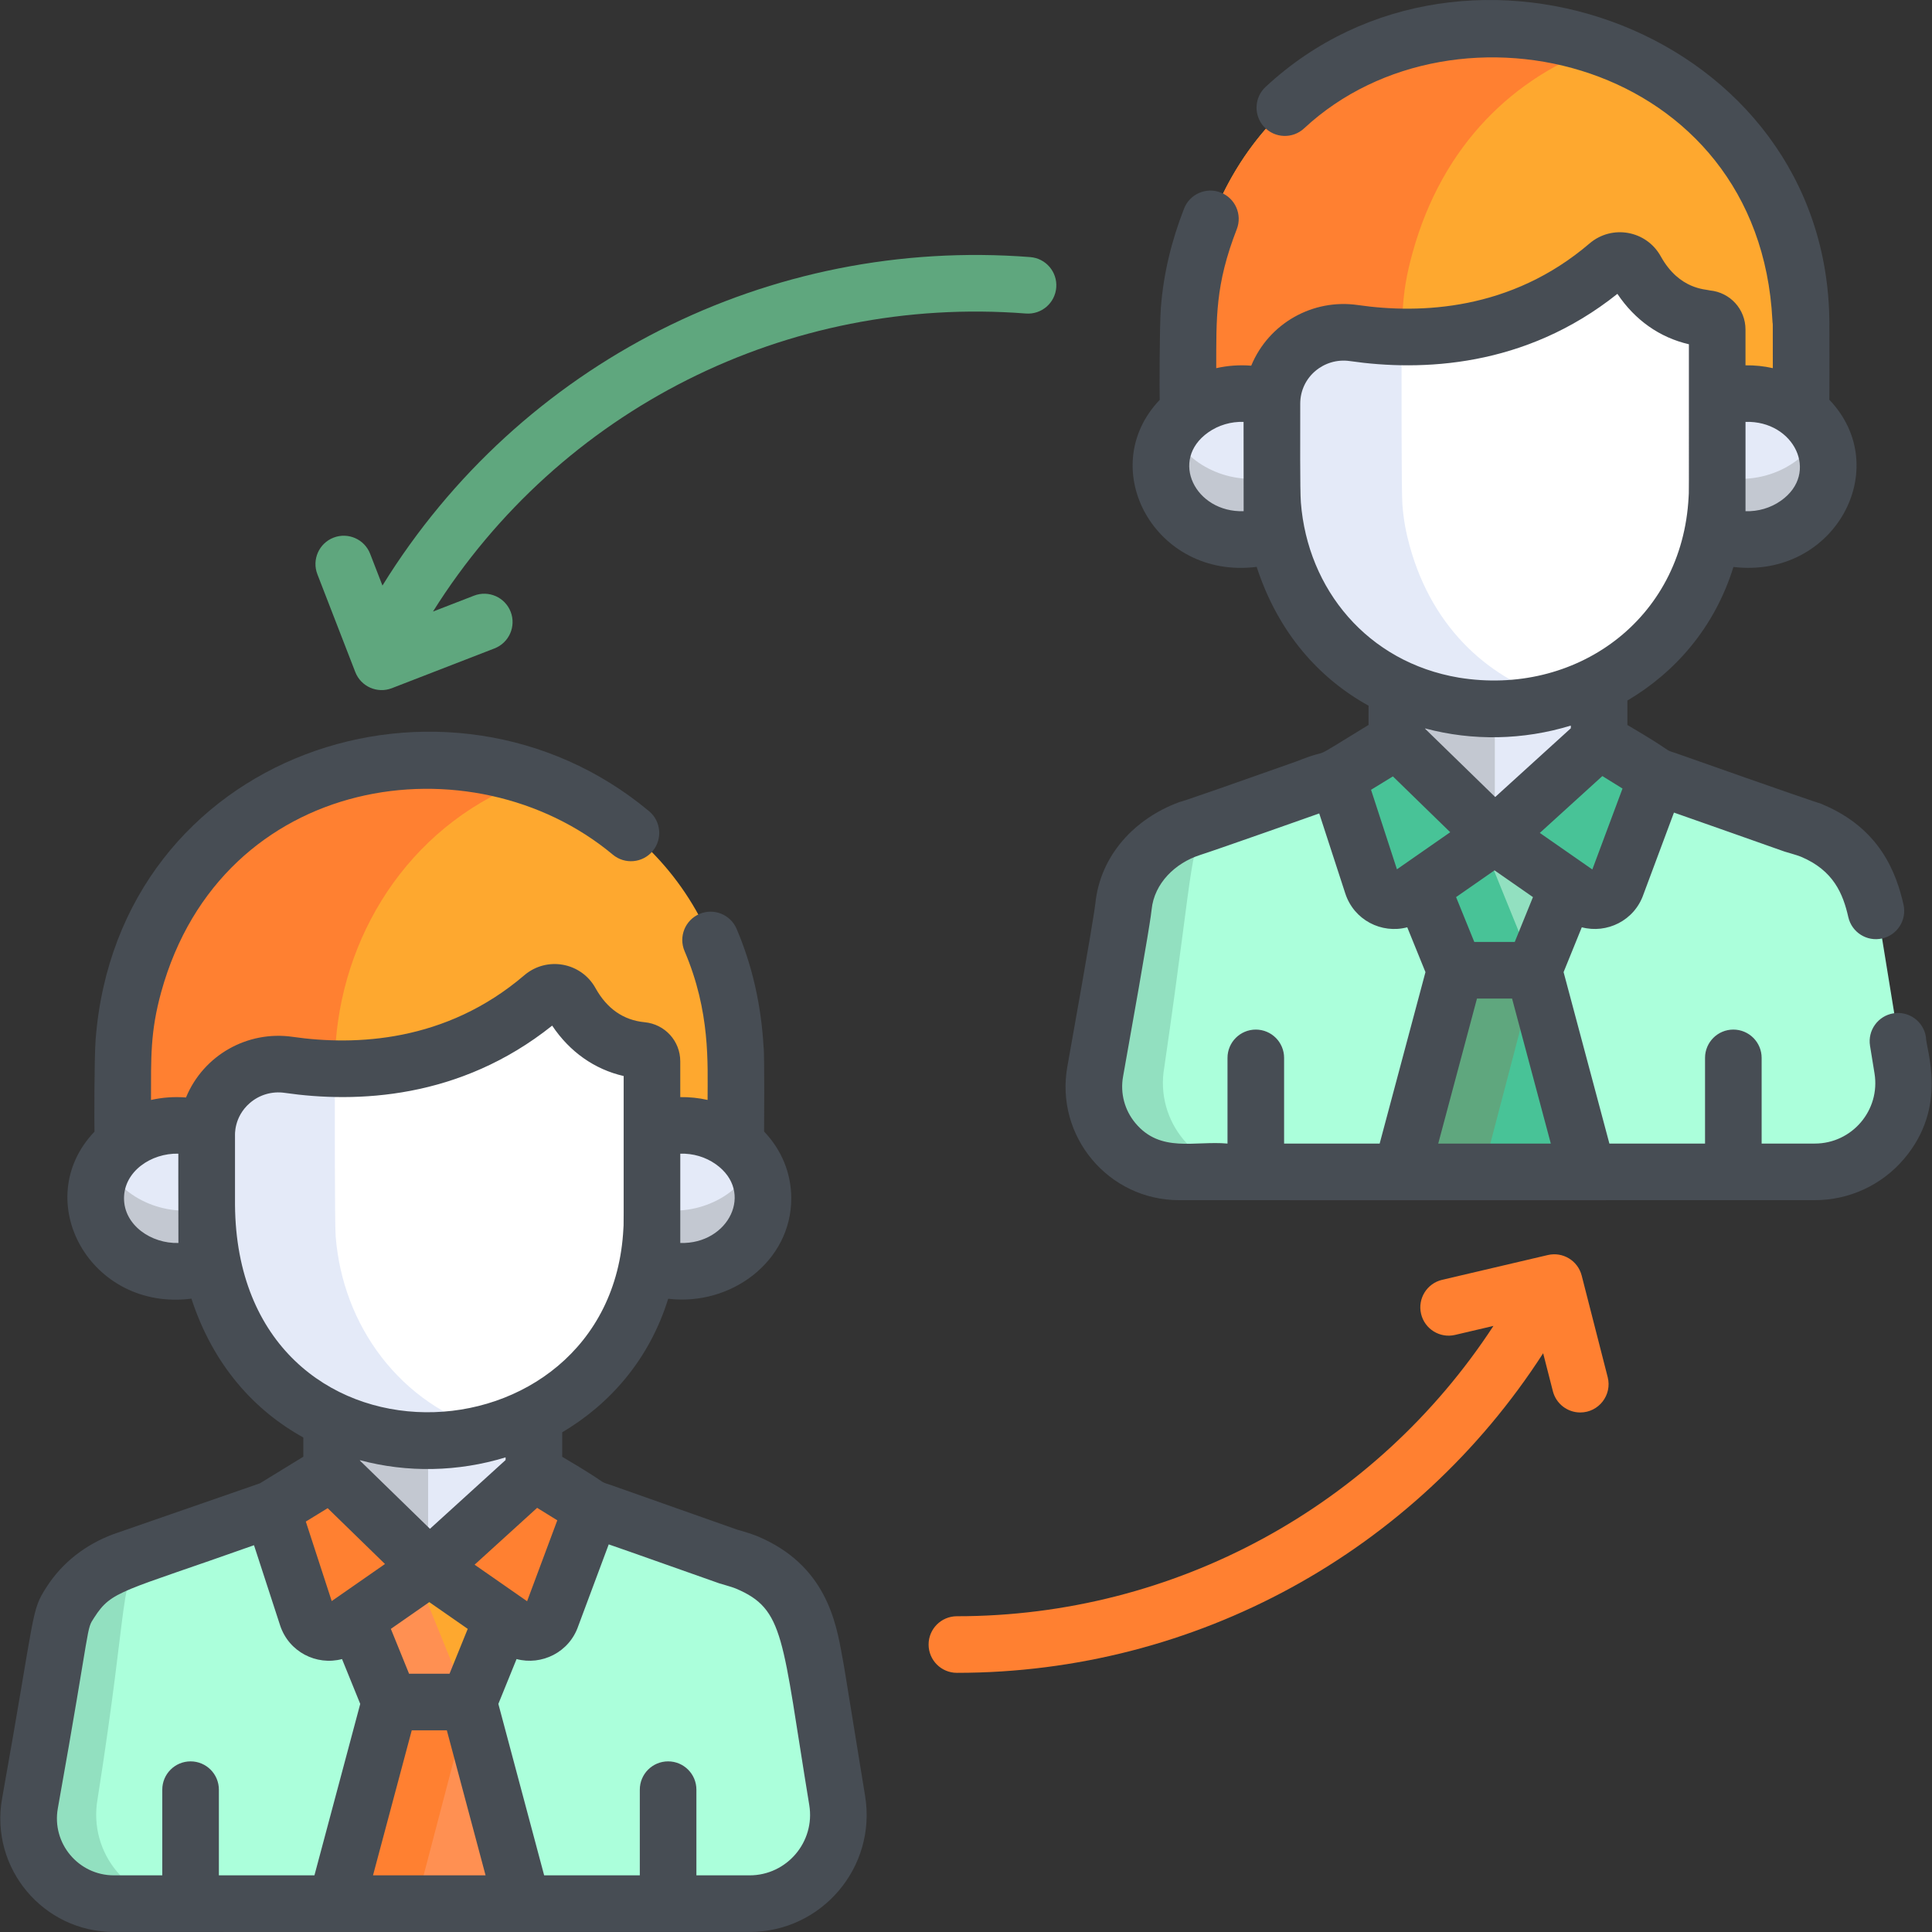 <?xml version="1.0" encoding="iso-8859-1"?>
<!-- Generator: Adobe Illustrator 19.0.0, SVG Export Plug-In . SVG Version: 6.00 Build 0)  -->
<svg version="1.1" id="Capa_1" xmlns="http://www.w3.org/2000/svg" xmlns:xlink="http://www.w3.org/1999/xlink" x="0px" y="0px"
	 viewBox="0 0 512.003 512.003" style="enable-background:new 0 0 512.003 512.003;" xml:space="preserve">
<rect x="0" y="0" width="512.003" height="512.003" fill="#333333" stroke="none"/>
<path style="fill:#ABFFDB;" d="M198.76,504.402c14.348,0,25.279-12.854,22.975-27.015l-5.669-34.833
	c-1.635-8.273-2.569-22.029-18.412-28.689c-1.479-0.621-4.847-1.55-4.779-1.529c-69.49-24.547-5.537-1.957-36.273-12.777
	l-15.394-9.532v-18.32c-16.517,8.315-36.789,8.954-53.666,1.156l0.011,17.164l-15.829,9.698l-8.156,2.805h-0.018l0.003,0.005
	c-0.105,0.037-33.467,11.847-31.313,10.881c-8.769,3.275-16.184,10.483-17.22,20.573c-0.361,3.51-4.066,24.575-7.317,42.759
	c-2.578,14.417,8.508,27.656,23.154,27.656H198.76V504.402z"/>
<path style="fill:#92E0C0;" d="M25.861,476.747c8.654-55.065,5.489-56.997,12.546-65.377c-6.396,2.208-6.252,2.084-6.17,2.047
	c-5.666,2.116-10.602,5.774-13.949,10.952c-1.863,2.883-2.921,6.206-3.272,9.62c-0.361,3.51-4.066,24.575-7.317,42.759
	c-2.578,14.417,8.508,27.656,23.154,27.656h18.161C34.369,504.402,23.285,491.164,25.861,476.747z"/>
<path style="fill:#E4EAF8;" d="M113.457,415.259l31.256-23.061l0,0l-3.506-2.171v-18.32c-16.517,8.315-36.789,8.954-53.666,1.156
	l0.011,17.164l-3.543,2.171L113.457,415.259z"/>
<path style="fill:#C3C8D1;" d="M113.456,415.259v-36.92c-8.894,0.069-17.797-1.725-25.915-5.475l0.011,17.164l-3.543,2.171
	L113.456,415.259z"/>
<g>
	<path style="fill:#FF8031;" d="M87.552,390.028l25.905,25.231L90.335,431.35c-3.374,2.349-8.058,0.775-9.332-3.134l-9.28-28.493
		L87.552,390.028z"/>
	<path style="fill:#FF8031;" d="M141.207,390.028l-27.751,25.231l23.123,16.092c3.374,2.349,8.058,0.775,9.332-3.134l10.69-28.659
		L141.207,390.028z"/>
</g>
<path style="fill:#FF9052;" d="M123.891,450.881l-20.887-0.049l-14.268,53.613c15.709,0,33.732,0,49.441,0L123.891,450.881z"/>
<polygon style="fill:#FF8031;" points="123.891,450.881 103.003,450.832 88.736,504.445 110.309,504.445 124.116,451.725 "/>
<path style="fill:#FEA82F;" d="M113.457,415.259l-19.412,13.51l8.992,22.146c7.289,0,13.552,0,20.841,0l8.993-22.146
	L113.457,415.259z"/>
<path style="fill:#FF9052;" d="M110.315,417.445l-16.271,11.323l8.992,22.146c7.289,0,13.552,0,20.841,0l0.013-0.033
	L110.315,417.445z"/>
<path style="fill:#FEA82F;" d="M194.889,278.369c-4.646-91.671-134.948-105.925-159.364-17.462
	c-3.57,12.983-3.008,20.115-2.968,48.126h162.452C195.013,280.42,195.01,280.783,194.889,278.369z"/>
<path style="fill:#FF8031;" d="M88.986,276.043c2.351-30.166,20.881-58.758,52.32-69.785
	C90.294,188.82,37.174,220.66,32.858,276.043c-0.284,3.594-0.317,21.959-0.301,32.99h56.128
	C88.669,298.001,88.702,279.637,88.986,276.043z"/>
<g>
	<path style="fill:#E4EAF8;" d="M56.951,299.584c-14.1-5.024-30.475,4.32-30.475,17.952c0,13.629,16.375,22.978,30.475,17.952
		V299.584z"/>
	<path style="fill:#E4EAF8;" d="M170.641,299.584c14.1-5.024,30.476,4.32,30.476,17.952c0,13.629-16.375,22.978-30.476,17.952
		V299.584z"/>
</g>
<g>
	<path style="fill:#C3C8D1;" d="M28.524,309.519c-1.303,2.415-2.049,5.117-2.049,8.018c0,13.629,16.375,22.978,30.475,17.952
		v-16.034C45.848,323.412,33.344,318.455,28.524,309.519z"/>
	<path style="fill:#C3C8D1;" d="M170.641,319.455v16.034c14.102,5.025,30.476-4.323,30.476-17.952c0-2.9-0.747-5.603-2.049-8.018
		C194.247,318.455,181.743,323.412,170.641,319.455z"/>
</g>
<path style="fill:#FFFFFF;" d="M170.116,278.343c1.504,0.145,2.662,1.393,2.662,2.905c0,49.66,0.032,42.399-0.083,44.708
	c-3.374,66.585-98.019,76.938-115.754,12.684c-0.977-3.553-1.616-6.871-1.937-10.993c-0.33-4.17-0.193-26.81-0.193-26.737
	c0-11.565,10.263-20.388,21.71-18.736c18.027,2.603,44.341,1.592,67.302-18.035c2.36-2.017,5.94-1.366,7.447,1.348
	C154.113,270.61,159.77,277.345,170.116,278.343z"/>
<path style="fill:#E4EAF8;" d="M88.957,327.646c-0.267-3.374-0.228-33.227-0.204-44.457c-4.365-0.093-8.481-0.474-12.233-1.016
	c-11.446-1.652-21.71,7.171-21.71,18.736c0-0.073-0.137,22.567,0.193,26.737c2.988,38.335,38.555,62.014,75.341,51.755
	C105.788,372.417,90.78,351.028,88.957,327.646z"/>
<path style="fill:#ABFFDB;" d="M481.453,310.473c14.348,0,25.279-12.854,22.975-27.015l-5.669-34.833
	c-1.635-8.273-2.569-22.029-18.412-28.689c-1.479-0.621-4.847-1.55-4.779-1.529c-69.49-24.547-5.537-1.957-36.273-12.777
	l-15.394-9.532v-18.32c-16.517,8.315-36.789,8.954-53.666,1.156l0.011,17.164l-15.829,9.698l-8.156,2.805h-0.018l0.003,0.005
	c-0.105,0.037-33.467,11.847-31.313,10.881c-5.666,2.116-10.602,5.774-13.949,10.952c-3.413,5.283-1.82,3.324-10.588,52.378
	c-2.578,14.417,8.508,27.656,23.154,27.656L481.453,310.473L481.453,310.473z"/>
<path style="fill:#92E0C0;" d="M308.555,282.817c8.506-58.377,6.344-58.013,12.546-65.377c-6.396,2.208-6.252,2.084-6.17,2.047
	c-8.769,3.275-16.184,10.483-17.22,20.573c-0.361,3.51-4.066,24.575-7.317,42.759c-2.578,14.417,8.508,27.656,23.154,27.656h18.161
	C317.063,310.473,305.978,297.234,308.555,282.817z"/>
<path style="fill:#E4EAF8;" d="M396.151,221.329l31.256-23.061l0,0l-3.506-2.171v-18.32c-16.517,8.315-36.789,8.954-53.666,1.156
	l0.011,17.164l-3.543,2.171L396.151,221.329z"/>
<path style="fill:#C3C8D1;" d="M396.15,221.328v-36.92c-8.894,0.069-17.797-1.725-25.915-5.475l0.011,17.164l-3.543,2.171
	L396.15,221.328z"/>
<g>
	<path style="fill:#48C397;" d="M370.246,196.098l25.905,25.231l-23.123,16.092c-3.375,2.349-8.058,0.775-9.332-3.134l-9.28-28.493
		L370.246,196.098z"/>
	<path style="fill:#48C397;" d="M423.901,196.098l-27.751,25.231l23.123,16.092c3.374,2.349,8.058,0.775,9.332-3.134l10.69-28.659
		L423.901,196.098z"/>
	<path style="fill:#48C397;" d="M406.584,256.952l-20.887-0.049l-14.267,53.613c15.709,0,33.732,0,49.441,0L406.584,256.952z"/>
</g>
<polygon style="fill:#5FA77E;" points="406.584,256.952 385.696,256.903 371.429,310.516 393.002,310.516 406.809,257.795 "/>
<path style="fill:#92E0C0;" d="M396.151,221.329l-19.412,13.51l8.992,22.146c7.289,0,13.552,0,20.841,0l8.993-22.146
	L396.151,221.329z"/>
<path style="fill:#48C397;" d="M393.008,223.516l-16.271,11.323l8.992,22.146c7.289,0,13.552,0,20.841,0l0.013-0.033
	L393.008,223.516z"/>
<path style="fill:#FEA82F;" d="M477.582,84.44C472.936-7.232,342.634-21.485,318.217,66.977c-3.57,12.983-3.008,20.115-2.968,48.126
	h162.452C477.706,86.49,477.703,86.853,477.582,84.44z"/>
<path style="fill:#FF8031;" d="M374.346,66.977C382.31,38.124,401.541,20.205,424,12.328c-40.497-13.844-91.429,2.65-105.782,54.649
	c-3.57,12.983-3.007,20.115-2.968,48.126h56.128C371.334,83.764,371.13,78.671,374.346,66.977z"/>
<g>
	<path style="fill:#E4EAF8;" d="M339.644,105.654c-14.1-5.024-30.475,4.32-30.475,17.952c0,13.629,16.375,22.978,30.475,17.952
		V105.654z"/>
	<path style="fill:#E4EAF8;" d="M453.334,105.654c14.1-5.024,30.476,4.32,30.476,17.952c0,13.629-16.375,22.978-30.476,17.952
		V105.654z"/>
</g>
<g>
	<path style="fill:#C3C8D1;" d="M311.217,115.589c-8.524,15.804,10.408,32.391,28.427,25.97v-16.034
		C328.542,129.481,316.038,124.526,311.217,115.589z"/>
	<path style="fill:#C3C8D1;" d="M453.334,125.524v16.034c18.025,6.423,36.946-10.174,28.427-25.97
		C476.941,124.526,464.436,129.481,453.334,125.524z"/>
</g>
<path style="fill:#FFFFFF;" d="M452.809,84.414c1.504,0.145,2.662,1.393,2.662,2.905c0,49.66,0.032,42.399-0.084,44.708
	c-3.375,66.585-98.019,76.938-115.754,12.684c-0.977-3.553-1.616-6.87-1.937-10.993c-0.33-4.17-0.193-26.81-0.193-26.737
	c0-11.565,10.263-20.388,21.71-18.736c18.027,2.602,44.341,1.592,67.302-18.035c2.36-2.017,5.94-1.366,7.447,1.348
	C436.807,76.679,442.464,83.415,452.809,84.414z"/>
<path style="fill:#E4EAF8;" d="M373.587,144.71c-0.977-3.553-1.616-6.871-1.937-10.993c-0.267-3.374-0.228-33.227-0.204-44.457
	c-4.365-0.093-8.481-0.474-12.233-1.016c-11.446-1.652-21.71,7.171-21.71,18.736c0-0.073-0.137,22.567,0.193,26.737
	c0.321,4.123,0.96,7.441,1.937,10.993c10.022,36.315,44.609,48.792,73.404,40.762C395.293,180.424,379.768,167.103,373.587,144.71z"
	/>
<g>
	<path style="fill:#474D54;" d="M194.868,405.2c-0.033-0.011-0.057-0.02-0.071-0.025C194.81,405.179,194.833,405.188,194.868,405.2z
		"/>
	<path style="fill:#474D54;" d="M195.453,405.406c-0.021-0.007-0.046-0.016-0.077-0.027c0.002,0.001,0.004,0.001,0.006,0.002
		C195.405,405.389,195.429,405.398,195.453,405.406z"/>
	<path style="fill:#474D54;" d="M195.177,405.309c0.034,0.012,0.072,0.025,0.11,0.039
		C195.252,405.335,195.215,405.322,195.177,405.309z"/>
	<path style="fill:#474D54;" d="M223.187,438.925c-1.614-9.043-4.314-24.177-22.417-31.786c-1.461-0.613-4.256-1.458-5.267-1.715
		c0,0,0,0-0.001,0c0,0-0.001,0-0.006-0.002c-0.016-0.005-0.029-0.01-0.044-0.015c0.012,0.004,0.022,0.008,0.03,0.011
		c-0.019-0.007-0.051-0.018-0.101-0.036c-0.003-0.001-0.007-0.002-0.01-0.004c-0.051-0.018-0.119-0.042-0.207-0.073
		c0.004,0.001,0.007,0.002,0.011,0.004c-0.148-0.052-0.247-0.087-0.309-0.109c0.046,0.016,0.106,0.037,0.172,0.061
		c-1.691-0.597-8.781-3.102-33.304-11.762l-0.001,0.003c-3.504-1.125,0.112,0.108-12.75-7.436v-6.484
		c12.575-7.44,23.064-19.206,28.096-35.398c16.722,1.987,32.616-9.953,32.616-26.615c0-6.644-2.58-12.863-7.203-17.702
		c0.006-0.101,0.155-20.779-0.143-22.502c-0.632-11.102-3.034-21.6-7.141-31.207c-1.629-3.809-6.03-5.581-9.844-3.947
		c-3.808,1.628-5.575,6.035-3.947,9.844c6.871,16.073,6.101,29.705,6.1,39.44c-2.369-0.533-4.797-0.783-7.24-0.746l-0.001-9.478
		c0-5.392-4.058-9.85-9.44-10.369c0,0-0.001,0-0.002-0.001c-5.607-0.54-9.985-3.58-13.015-9.035
		c-3.817-6.877-12.927-8.496-18.877-3.41c-20.827,17.802-44.87,18.696-61.378,16.319c-11.929-1.723-23.615,4.798-28.276,16.07
		c-3.122-0.25-6.247-0.026-9.272,0.656c0.026-11.24-0.232-17.935,2.698-28.582c16.03-58.078,82.458-67.511,119.689-36.43
		c3.18,2.653,7.908,2.228,10.562-0.951c2.654-3.181,2.229-7.909-0.951-10.562c-53.353-44.533-140.734-15.716-146.672,60.498
		c-0.372,4.706-0.371,23.264-0.301,24.421c-17.341,18.198-1.126,47.674,25.691,44.262c5.758,17.65,16.714,29.635,29.65,36.791
		l0.004,5.096l-11.524,7.061c-0.103,0.035-38.744,13.436-38.847,13.475c-7.441,2.778-13.53,7.583-17.609,13.896
		c-4.301,6.656-2.811,5.6-11.848,56.123c-3.297,18.425,10.862,35.389,29.625,35.389c15.735,0,83.53,0.033,168.458,0
		c19.136,0,33.696-17.154,30.626-36.015C222.344,433.458,224.104,444.035,223.187,438.925z M180.283,305.734
		c3.357-0.091,6.648,0.851,9.386,2.781c10.374,7.317,3.461,21.268-9.386,20.889C180.283,329.105,180.283,326.322,180.283,305.734z
		 M32.865,317.57c0-7.131,7.175-12.009,14.395-11.835c-0.018,6.624-0.005,2.601,0.021,23.669
		C40.067,329.613,32.865,324.688,32.865,317.57z M62.279,319.274v-18.279c0.022-0.102-0.38-4.947,3.94-8.688
		c2.527-2.189,5.886-3.167,9.206-2.689c18.96,2.735,46.394,1.755,70.906-17.813c4.655,6.958,11.219,11.577,18.949,13.358
		c0.006,44.766,0.021,38.515-0.074,40.449C161.972,389.431,62.852,393.637,62.279,319.274z M113.945,405.149l-18.556-18.073v-0.108
		c12.552,3.369,26.029,3.104,38.599-0.752v0.71L113.945,405.149z M123.956,431.672l-4.827,11.889h-10.721l-4.827-11.889
		c3.156-2.197,4.799-3.34,10.187-7.091L123.956,431.672z M102.028,414.479c-0.002,0.001-0.003,0.002-0.005,0.003
		c-0.055,0.038-1.363,0.949-14.116,9.824l-6.863-21.074c0.1-0.062,6.178-3.784,5.793-3.548L102.028,414.479z M142.347,399.595
		l5.342,3.307l-8,21.445l-13.915-9.685L142.347,399.595z M83.329,496.989H58.004v-22.706c0-4.142-3.356-7.499-7.499-7.499
		s-7.499,3.357-7.499,7.499v22.706h-12.82c-9.405,0-16.516-8.501-14.861-17.749c9.066-50.68,7.398-47.089,9.682-50.625
		c4.633-7.168,7.103-6.616,42.307-19.115l6.908,21.213c2.304,7.072,9.65,10.755,16.421,8.959l4.825,11.884L83.329,496.989z
		 M98.852,496.989l10.266-38.43h9.3l10.265,38.43H98.852z M198.644,496.989h-14.09v-22.706c0-4.142-3.356-7.499-7.499-7.499
		s-7.499,3.357-7.499,7.499v22.706h-25.349l-12.137-45.436l4.825-11.882c6.623,1.757,13.964-1.743,16.361-8.78l8.063-21.613
		c10.673,3.741-5.546-1.994,29.279,10.319c0.608,0.215,3.26,0.906,4.365,1.37c13.074,5.495,12.167,12.852,19.506,57.415
		C216.057,488.14,208.516,496.989,198.644,496.989z"/>
	<path style="fill:#474D54;" d="M195.287,405.348c0.029,0.01,0.057,0.02,0.082,0.029
		C195.341,405.367,195.313,405.357,195.287,405.348z"/>
	<path style="fill:#474D54;" d="M194.797,405.175C194.781,405.169,194.783,405.17,194.797,405.175L194.797,405.175z"/>
	<path style="fill:#474D54;" d="M102.022,414.484c0,0,0.001-0.001,0.002-0.001C102.027,414.48,102.026,414.481,102.022,414.484z"/>
	<path style="fill:#474D54;" d="M102.022,414.484C101.955,414.531,102.006,414.495,102.022,414.484L102.022,414.484z"/>
	<polygon style="fill:#474D54;" points="195.376,405.379 195.369,405.377 195.372,405.378 	"/>
</g>
<path style="fill:#FF8031;" d="M419.167,338.042c-1.012-3.955-4.999-6.374-8.977-5.441l-28.001,6.566
	c-4.032,0.945-6.535,4.98-5.589,9.013c0.946,4.033,4.987,6.537,9.013,5.589l10.166-2.384
	c-31.241,47.804-84.415,76.938-142.192,76.938c-4.142,0-7.499,3.356-7.499,7.499s3.356,7.499,7.499,7.499
	c63.267,0,121.459-32.098,155.367-84.693l2.574,10.054c0.867,3.389,3.915,5.642,7.26,5.642c4.881,0,8.487-4.605,7.27-9.36
	L419.167,338.042z"/>
<path style="fill:#5FA77E;" d="M94.151,178.094c1.489,3.842,5.818,5.786,9.702,4.282l27.197-10.54
	c3.861-1.497,5.779-5.84,4.282-9.702c-1.496-3.859-5.837-5.777-9.702-4.282l-10.887,4.219
	c33.682-53.649,93.905-83.884,157.119-78.988c4.145,0.326,7.737-2.769,8.057-6.896c0.32-4.129-2.768-7.736-6.896-8.057
	c-69.11-5.359-135.109,27.908-171.668,87.049l-3.262-8.416c-1.496-3.86-5.837-5.778-9.702-4.282
	c-3.861,1.497-5.779,5.84-4.282,9.702L94.151,178.094z"/>
<g>
	<path style="fill:#474D54;" d="M482.602,213.004C483.345,213.233,482.284,212.847,482.602,213.004L482.602,213.004z"/>
	<path style="fill:#474D54;" d="M510.381,274.745c-0.665-4.087-4.515-6.867-8.605-6.197c-4.088,0.665-6.862,4.518-6.197,8.605
		l1.188,7.3c1.589,9.758-5.952,18.606-15.824,18.606h-14.09v-22.707c0-4.142-3.356-7.499-7.499-7.499
		c-4.142,0-7.499,3.357-7.499,7.499v22.707h-25.348l-12.138-45.436l4.824-11.882c6.624,1.758,13.965-1.744,16.362-8.781
		l8.062-21.612c1.49,0.522,1.579,0.559,1.875,0.654l0.001,0.001c0.579,0.181,27.302,9.629,27.403,9.665
		c0.453,0.162,3.326,0.933,4.365,1.37c8.673,3.645,11.165,9.854,12.566,16.019c0.919,4.038,4.936,6.568,8.975,5.65
		s6.568-4.936,5.65-8.975c-1.892-8.322-6.166-20.125-21.389-26.525c-0.249-0.104-0.389-0.167-0.461-0.202
		c-1.315-0.405-8.284-2.74-38.567-13.436l-0.001,0.002c-3.558-1.158,0.444,0.304-12.749-7.435v-6.485
		c12.574-7.44,23.063-19.206,28.095-35.398c26.733,3.171,42.734-26.188,25.413-44.317c0.047-0.825,0.019-19.864,0.011-20.727
		C484.102,8.447,388.7-26.581,335.391,23.035c-3.032,2.822-3.203,7.566-0.381,10.598c2.821,3.033,7.566,3.204,10.598,0.381
		c40.33-37.53,120.608-18.044,124.098,50.822c0.125,2.511,0.113-3.198,0.111,12.727c-2.369-0.532-4.798-0.783-7.24-0.746
		l-0.001-9.48c0-5.391-4.058-9.849-9.439-10.368c-0.978-0.351-8.06-0.108-13.018-9.038c-3.824-6.886-12.938-8.485-18.877-3.408
		c-20.828,17.805-44.875,18.702-61.378,16.319c-11.93-1.733-23.618,4.805-28.275,16.07c-3.123-0.25-6.248-0.026-9.273,0.656
		c0.031-13.391-0.304-22.05,5.448-36.844c1.502-3.859-0.409-8.206-4.269-9.708c-3.86-1.499-8.207,0.411-9.708,4.269
		c-3.311,8.51-5.43,17.082-6.145,26.256c-0.374,4.713-0.372,23.273-0.302,24.422c-17.341,18.198-1.124,47.675,25.691,44.263
		c5.759,17.651,16.715,29.636,29.651,36.792l0.004,5.095c-17.877,10.951-8.196,5.333-19.224,9.711
		c-36.892,13.072-29.137,10.068-31.149,10.824c-11.4,4.258-20.699,13.795-22.037,26.808c-0.126,1.229-1.102,7.898-7.419,43.211
		c-3.296,18.426,10.862,35.39,29.625,35.39c15.89,0,83.383,0.033,168.457,0c9.117,0,17.731-3.982,23.638-10.927
		C516.413,293.212,510.395,278.204,510.381,274.745z M462.581,111.804c12.872-0.407,19.746,13.585,9.384,20.89
		c-2.738,1.932-6.044,2.885-9.384,2.78V111.804z M320.194,114.585c2.749-1.939,6.066-2.882,9.365-2.781
		c-0.01,3.454,0.02,23.569,0.021,23.669C316.77,135.867,309.801,121.912,320.194,114.585z M421.987,230.419
		c-2.725-1.897-13.249-9.221-13.915-9.685l16.573-15.068c0.101,0.063,5.442,3.369,5.341,3.307L421.987,230.419z M396.244,211.22
		l-18.556-18.074v-0.107c12.554,3.369,26.028,3.106,38.599-0.752v0.711L396.244,211.22z M406.253,237.743l-4.828,11.889h-10.719
		l-4.828-11.889l10.187-7.09L406.253,237.743z M384.326,220.549c-0.694,0.483-11.61,8.081-14.12,9.828l-6.863-21.074l5.793-3.549
		L384.326,220.549z M344.746,133.159c-0.254-3.203-0.169-18.393-0.169-26.153c0-7.165,6.375-12.298,13.145-11.319
		c18.96,2.738,46.395,1.758,70.907-17.813c4.654,6.957,11.219,11.577,18.948,13.358c0.007,43.928,0.02,38.586-0.073,40.449
		c-1.66,32.743-30.145,52.92-60.905,47.898C362.365,175.487,346.536,156.14,344.746,133.159z M365.626,303.059h-25.324v-22.707
		c0-4.142-3.356-7.499-7.499-7.499s-7.499,3.357-7.499,7.499v22.707c-8.684-0.795-17.716,2.577-24.398-5.407
		c-2.875-3.434-4.07-7.934-3.282-12.343c7.098-39.677,7.457-43.171,7.575-44.318c0.712-6.93,6.261-12.285,12.779-14.387
		c5.05-1.619,31.733-11.069,31.632-11.034l6.908,21.212c2.295,7.044,9.619,10.764,16.421,8.96l4.825,11.882L365.626,303.059z
		 M381.15,303.059l10.266-38.43h9.3l10.266,38.43H381.15z"/>
</g>
<g>
</g>
<g>
</g>
<g>
</g>
<g>
</g>
<g>
</g>
<g>
</g>
<g>
</g>
<g>
</g>
<g>
</g>
<g>
</g>
<g>
</g>
<g>
</g>
<g>
</g>
<g>
</g>
<g>
</g>
</svg>
